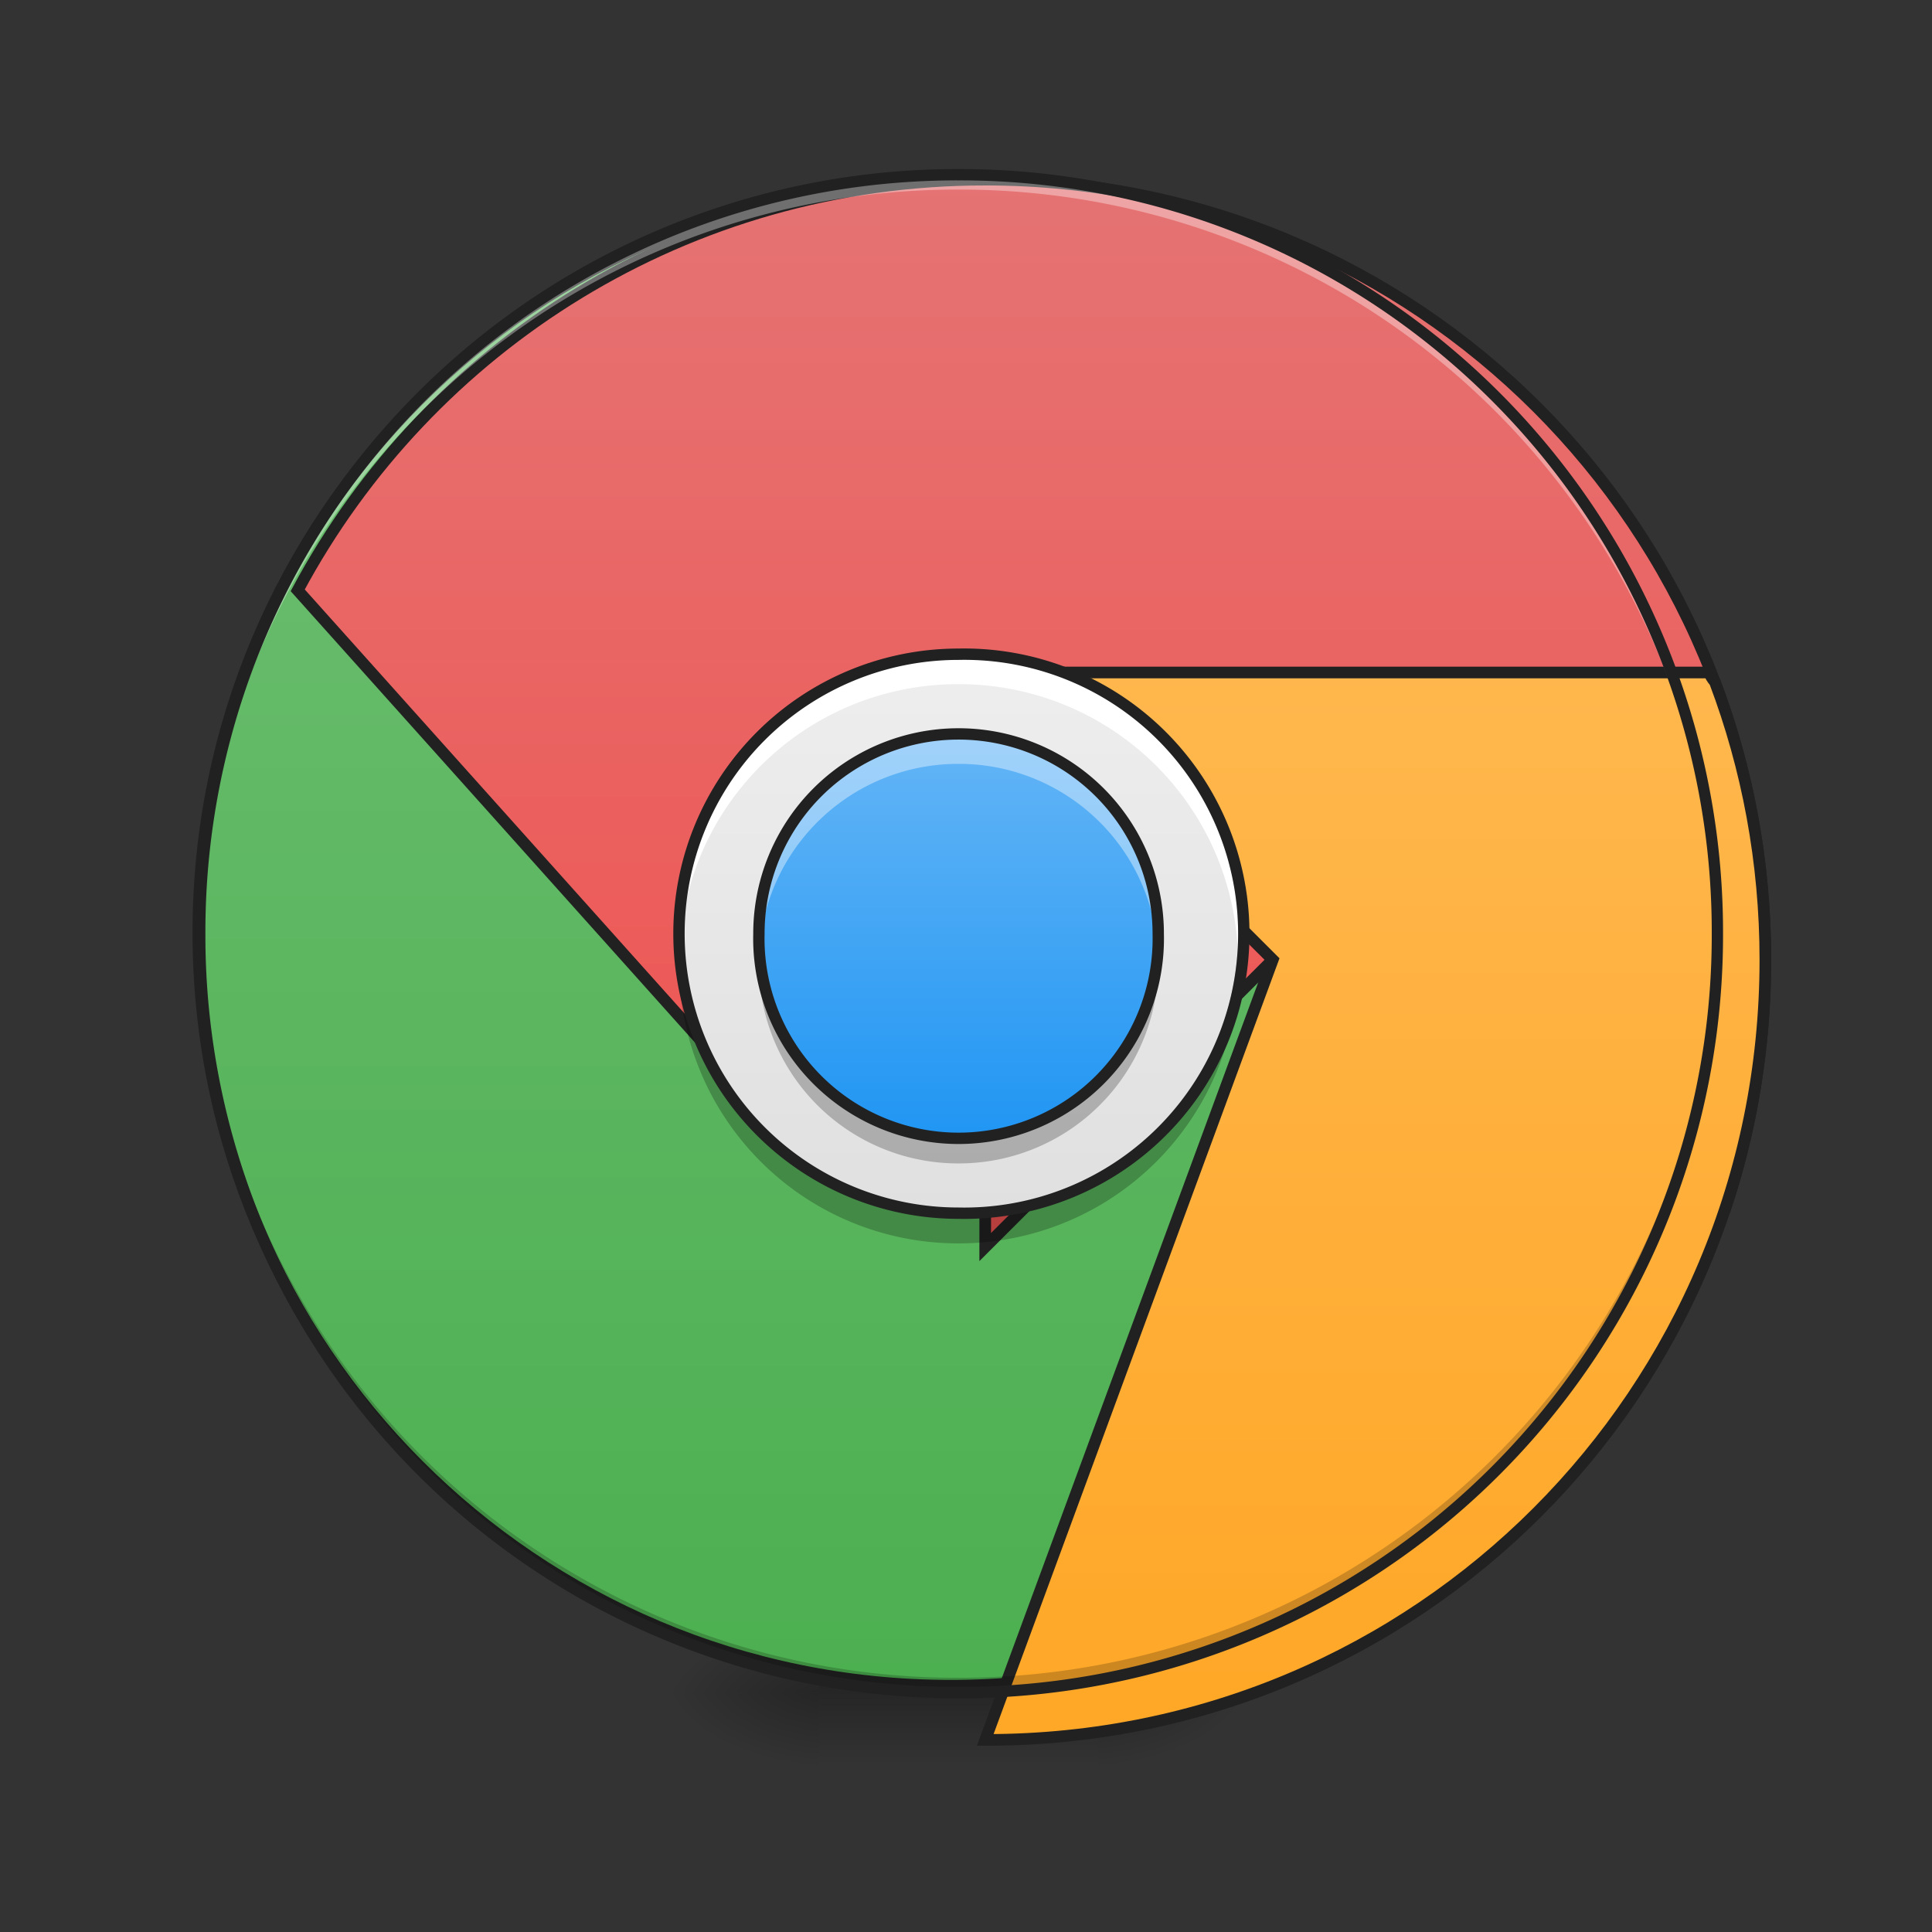<svg height="32" width="32" xmlns="http://www.w3.org/2000/svg" xmlns:xlink="http://www.w3.org/1999/xlink"><rect width="100%" height="100%" fill="#333333" stroke="none"/><linearGradient id="a"><stop offset="0" stop-opacity=".314"/><stop offset=".222" stop-opacity=".275"/><stop offset="1" stop-opacity="0"/></linearGradient><radialGradient id="b" cx="450.909" cy="189.579" gradientTransform="matrix(0 -.078 -.141 0 44.523 63.595)" gradientUnits="userSpaceOnUse" r="21.167" xlink:href="#a"/><radialGradient id="c" cx="450.909" cy="189.579" gradientTransform="matrix(0 .078 .141 0 -12.77 -7.527)" gradientUnits="userSpaceOnUse" r="21.167" xlink:href="#a"/><radialGradient id="d" cx="450.909" cy="189.579" gradientTransform="matrix(0 -.078 .141 0 -12.77 63.595)" gradientUnits="userSpaceOnUse" r="21.167" xlink:href="#a"/><radialGradient id="e" cx="450.909" cy="189.579" gradientTransform="matrix(0 .078 -.141 0 44.523 -7.527)" gradientUnits="userSpaceOnUse" r="21.167" xlink:href="#a"/><linearGradient id="f" gradientTransform="matrix(.013 0 0 .062 12.465 13.439)" gradientUnits="userSpaceOnUse" x1="255.323" x2="255.323" y1="233.5" y2="254.667"><stop offset="0" stop-opacity=".275"/><stop offset="1" stop-opacity="0"/></linearGradient><linearGradient id="g" gradientUnits="userSpaceOnUse" x1="179.917" x2="179.917" y1="233.5" y2="-62.833"><stop offset="0" stop-color="#4caf50"/><stop offset="1" stop-color="#66bb6a"/></linearGradient><linearGradient id="h" gradientUnits="userSpaceOnUse" x1="960" x2="960" y1="1215.118" y2="175.118"><stop offset="0" stop-color="#ef5350"/><stop offset="1" stop-color="#e57373"/></linearGradient><linearGradient id="i" gradientUnits="userSpaceOnUse" x1="1360" x2="1360" y1="1695.118" y2="655.118"><stop offset="0" stop-color="#ffa726"/><stop offset="1" stop-color="#ffb74d"/></linearGradient><linearGradient id="j" gradientUnits="userSpaceOnUse" x1="15.875" x2="15.875" y1="20.095" y2="10.835"><stop offset="0" stop-color="#e0e0e0"/><stop offset="1" stop-color="#eee"/></linearGradient><linearGradient id="k" gradientUnits="userSpaceOnUse" x1="15.875" x2="15.875" y1="18.772" y2="12.158"><stop offset="0" stop-color="#2196f3"/><stop offset="1" stop-color="#64b5f6"/></linearGradient><path d="m18.191 28.035h2.649v-1.324h-2.65zm0 0" fill="url(#b)"/><path d="m13.563 28.035h-2.649v1.32h2.649zm0 0" fill="url(#c)"/><path d="m13.563 28.035h-2.649v-1.324h2.649zm0 0" fill="url(#d)"/><path d="m18.191 28.035h2.649v1.32h-2.65zm0 0" fill="url(#e)"/><path d="m13.563 27.703h4.628v1.652h-4.628zm0 0" fill="url(#f)"/><g stroke="#212121" stroke-linecap="round"><path d="m253.976-168.692c111.052 0 201.106 90.054 201.106 201.106s-90.054 201.106-201.106 201.106-201.044-90.054-201.044-201.106 89.992-201.106 201.044-201.106zm0 0" fill="url(#g)" stroke-width="3" transform="matrix(.062 0 0 .062 0 13.439)"/><path d="m959.908 175.023c-290.523 0-542.074 161.559-669.857 400.119l429.88 479.954 239.977 119.989v39.917l280.131-279.894 440.037 239.977v4.96c25.982-76.764 39.917-159.198 39.917-244.937 0-421.141-338.944-760.085-760.085-760.085zm0 0" fill="url(#h)" stroke-width="11.339" transform="matrix(.017 0 -0 .017 0 0)"/><path d="m959.908 655.213 280.131 279.895-280.13 760.085h1.417c420.196 0 758.667-338.944 758.667-760.085 0-95.424-17.478-186.833-49.129-270.683-2.598-3.07-4.488-6.141-5.669-9.212zm0 0" fill="url(#i)" stroke-width="11.339" transform="matrix(.017 0 -0 .017 0 0)"/></g><path d="m15.875 28.035a12.54 12.54 0 0 1 -12.566-12.57v-.121a12.542 12.542 0 0 0 12.566 12.445 12.545 12.545 0 0 0 12.57-12.445v.12c0 6.966-5.605 12.571-12.57 12.571zm0 0" fill-opacity=".196"/><path d="m15.875 2.895a12.54 12.54 0 0 0 -12.566 12.695 12.543 12.543 0 0 1 12.566-12.45 12.546 12.546 0 0 1 12.57 12.45v-.125c0-6.965-5.605-12.57-12.57-12.57zm0 0" fill="#fff" fill-opacity=".353"/><path d="m15.875 10.836a4.63 4.63 0 1 1 0 9.258 4.629 4.629 0 1 1 0-9.258zm0 0" fill="url(#j)"/><path d="m15.875 12.156a3.308 3.308 0 0 1 3.309 3.309 3.308 3.308 0 1 1 -6.614 0 3.307 3.307 0 0 1 3.305-3.309zm0 0" fill="url(#k)"/><path d="m15.875 2.8a12.638 12.638 0 0 0 -12.66 12.665 12.638 12.638 0 0 0 12.66 12.664 12.64 12.64 0 0 0 12.664-12.664 12.64 12.64 0 0 0 -12.664-12.665zm0 .188a12.447 12.447 0 0 1 12.477 12.477 12.447 12.447 0 0 1 -12.477 12.475 12.446 12.446 0 0 1 -12.473-12.475 12.446 12.446 0 0 1 12.473-12.477zm0 0" fill="#212121"/><path d="m15.875 12.156a3.3 3.3 0 0 0 -3.305 3.309c0 .082 0 .168.008.25a3.3 3.3 0 0 1 3.297-3.063 3.3 3.3 0 0 1 3.3 3.063 3.303 3.303 0 0 0 -3.3-3.559zm0 0" fill="#fff" fill-opacity=".392"/><path d="m15.875 19.27a3.3 3.3 0 0 1 -3.305-3.31c0-.081 0-.163.008-.245a3.3 3.3 0 0 0 3.297 3.058 3.3 3.3 0 0 0 3.3-3.058 3.303 3.303 0 0 1 -3.3 3.555zm0 0" fill-opacity=".235"/><path d="m15.875 12.156a3.308 3.308 0 0 1 3.309 3.309 3.308 3.308 0 1 1 -6.614 0 3.307 3.307 0 0 1 3.305-3.309zm0 0" fill="none" stroke="#212121" stroke-linecap="round" stroke-width=".188"/><path d="m15.875 10.836a4.619 4.619 0 0 0 -4.621 4.879 4.616 4.616 0 0 1 4.621-4.383 4.62 4.62 0 0 1 4.625 4.383 4.62 4.62 0 0 0 -4.625-4.879zm0 0" fill="#fff"/><path d="m15.875 20.594a4.622 4.622 0 0 1 -4.629-4.633c0-.082.004-.164.008-.246a4.613 4.613 0 0 0 4.621 4.379 4.616 4.616 0 0 0 4.625-4.38c.004.083.008.165.008.247a4.623 4.623 0 0 1 -4.633 4.633zm0 0" fill-opacity=".235"/><path d="m15.875 10.836a4.63 4.63 0 1 1 0 9.258 4.629 4.629 0 1 1 0-9.258zm0 0" fill="none" stroke="#212121" stroke-linecap="round" stroke-width=".188"/></svg>